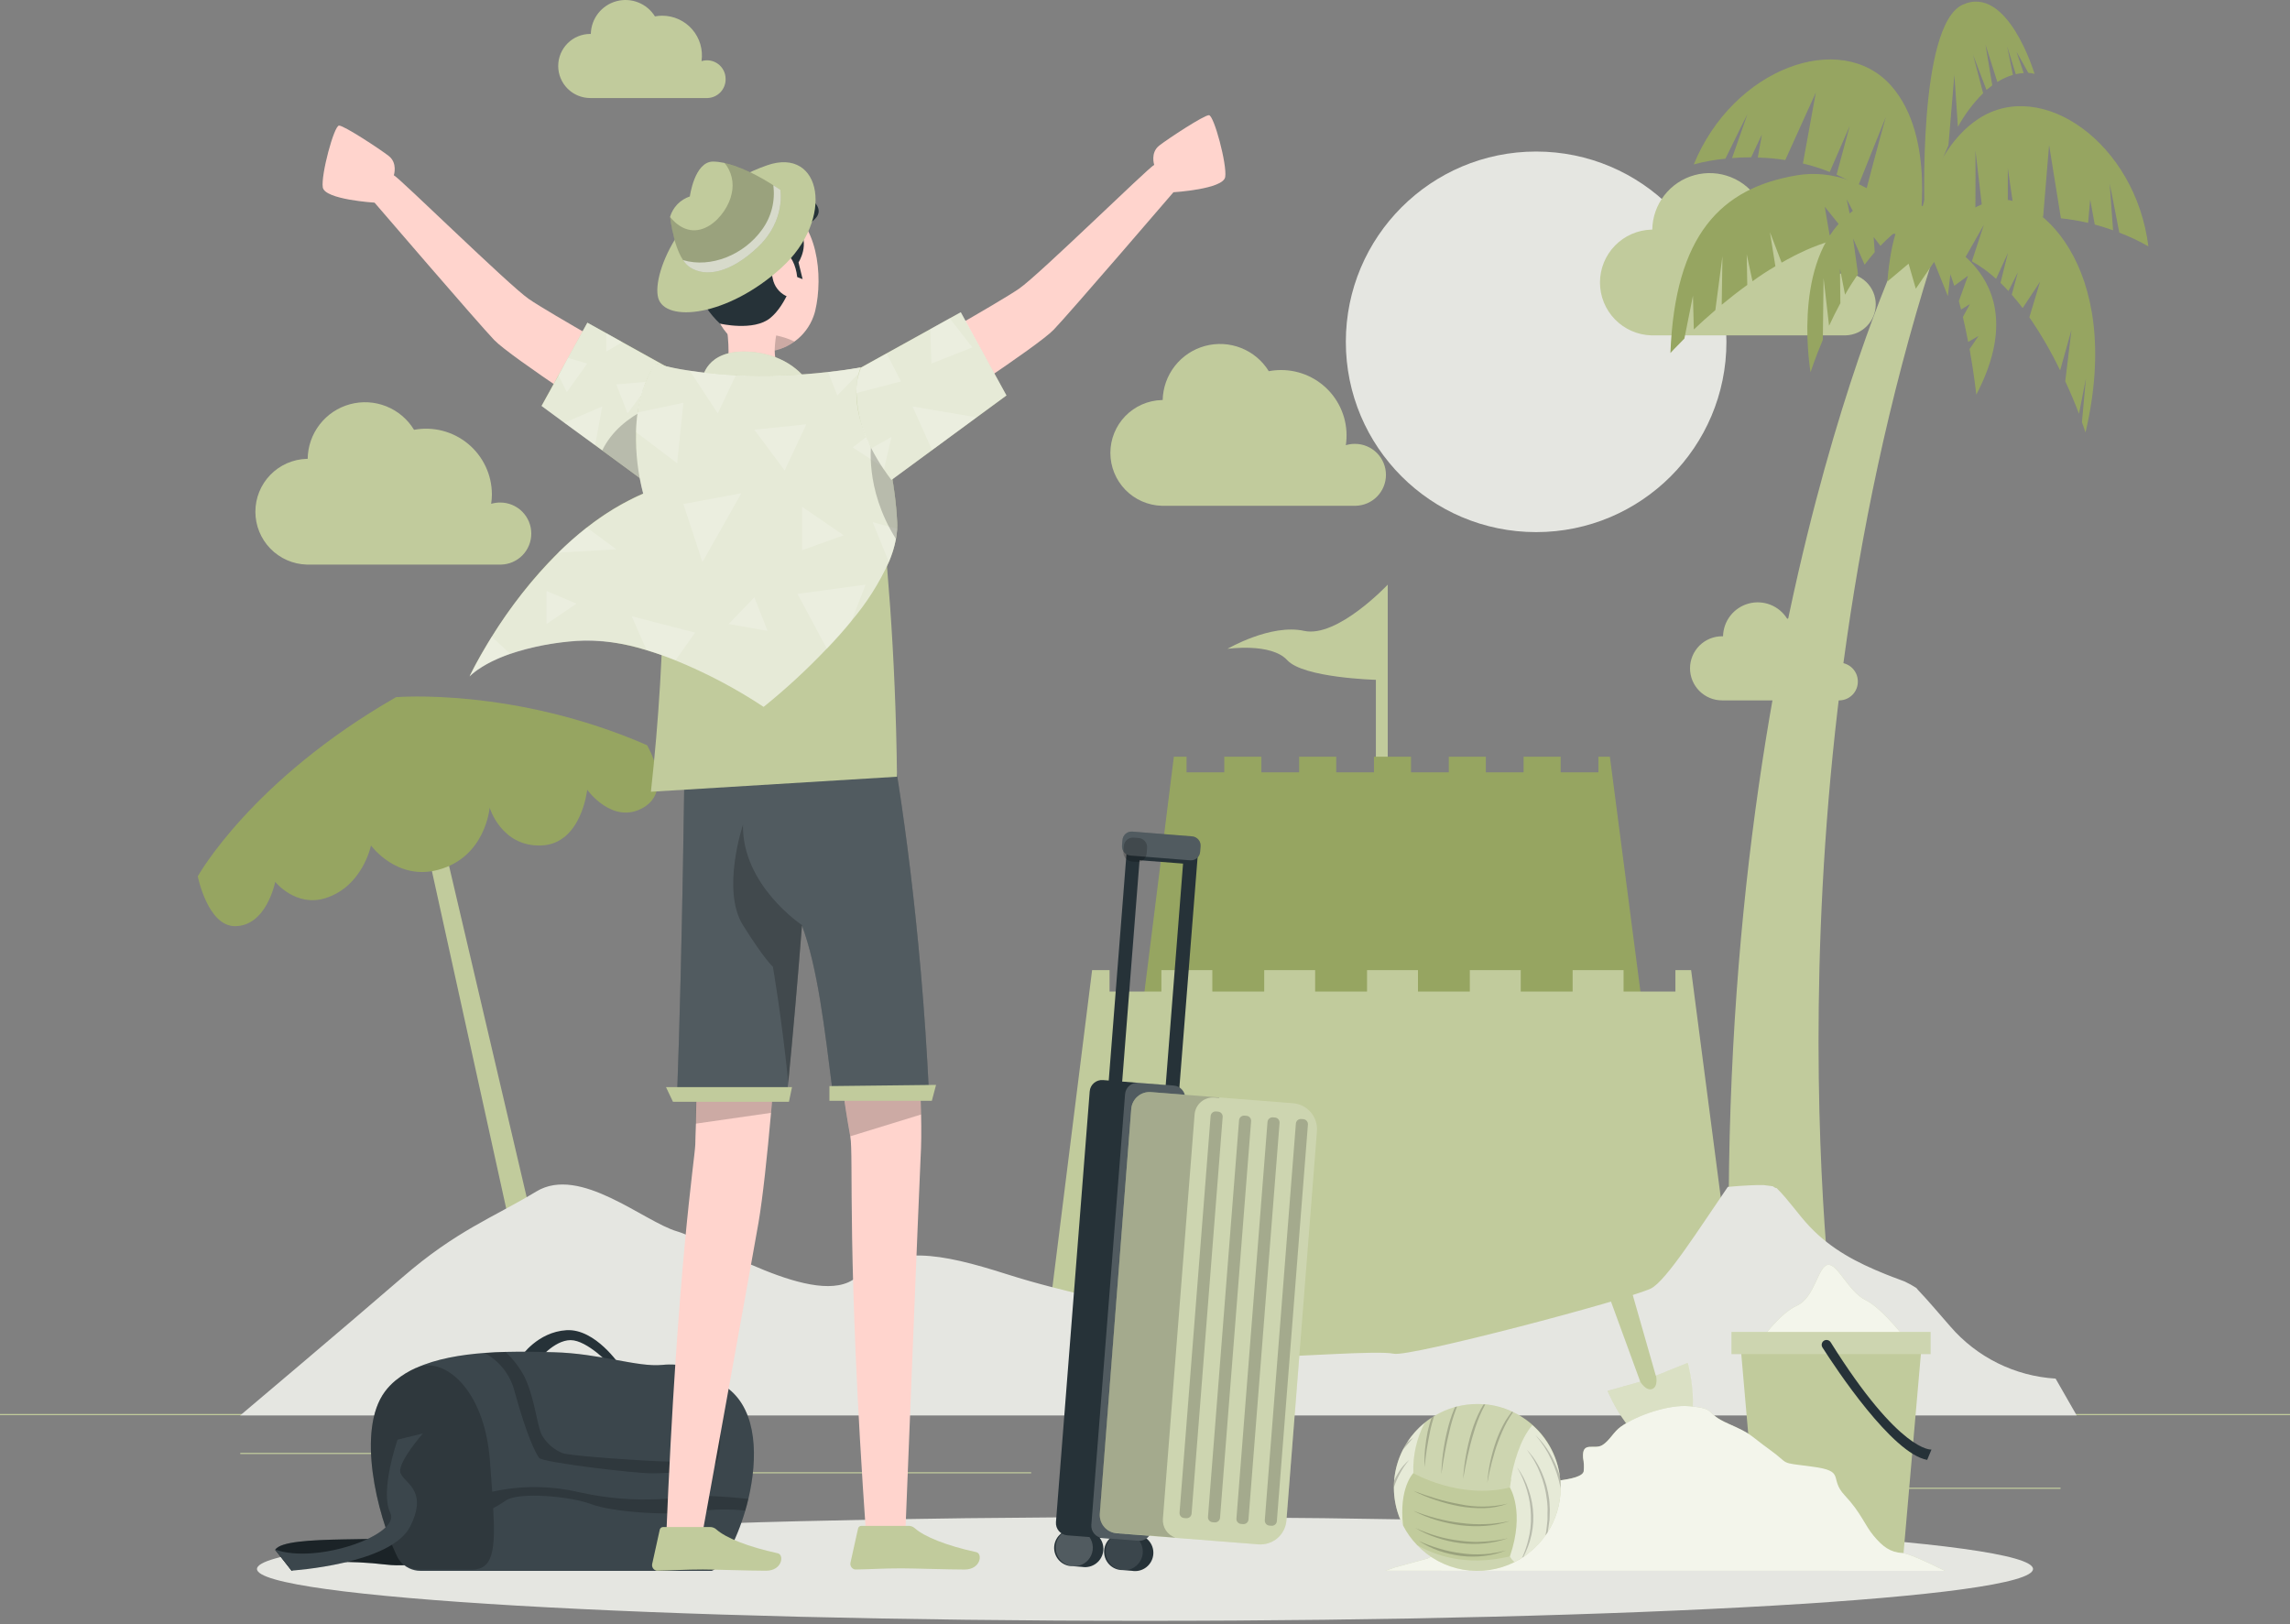 <svg width="320" height="227" viewBox="0 0 320 227" fill="none" xmlns="http://www.w3.org/2000/svg">
<rect x="0" y="0" width="320" height="227" fill="#808080" stroke="none"/>
<path d="M320 197.599H0V197.759H320V197.599Z" fill="#C1CB9C"/>
<path d="M287.936 207.896H266.739V208.056H287.936V207.896Z" fill="#C1CB9C"/>
<path d="M211.981 209.637H206.419V209.797H211.981V209.637Z" fill="#C1CB9C"/>
<path d="M266.099 201.957H253.818V202.117H266.099V201.957Z" fill="#C1CB9C"/>
<path d="M61.216 203.032H33.574V203.192H61.216V203.032Z" fill="#C1CB9C"/>
<path d="M70.97 203.032H66.918V203.192H70.97V203.032Z" fill="#C1CB9C"/>
<path d="M144.096 205.733H84.141V205.893H144.096V205.733Z" fill="#C1CB9C"/>
<path d="M214.656 74.36C229.342 74.36 241.248 62.455 241.248 47.768C241.248 33.082 229.342 21.176 214.656 21.176C199.97 21.176 188.064 33.082 188.064 47.768C188.064 62.455 199.97 74.36 214.656 74.36Z" fill="#E5E6E1"/>
<path d="M262.112 42.527C262.112 41.377 261.656 40.276 260.843 39.463C260.03 38.65 258.928 38.194 257.779 38.194C257.358 38.193 256.94 38.255 256.538 38.38C256.599 37.938 256.631 37.494 256.634 37.048C256.636 35.698 256.34 34.364 255.767 33.142C255.193 31.92 254.357 30.84 253.317 29.979C252.277 29.118 251.06 28.497 249.753 28.162C248.445 27.826 247.079 27.783 245.754 28.037C244.849 26.552 243.486 25.401 241.871 24.758C240.255 24.115 238.474 24.014 236.796 24.471C235.119 24.928 233.635 25.919 232.569 27.293C231.503 28.666 230.912 30.349 230.886 32.088H230.752C228.83 32.145 227.006 32.948 225.666 34.328C224.327 35.707 223.577 37.554 223.577 39.477C223.577 41.4 224.327 43.247 225.666 44.627C227.006 46.006 228.83 46.809 230.752 46.866H257.92C259.046 46.829 260.113 46.356 260.895 45.546C261.678 44.736 262.114 43.653 262.112 42.527Z" fill="#C1CB9C"/>
<path d="M193.67 66.36C193.67 65.212 193.215 64.111 192.404 63.299C191.592 62.486 190.492 62.029 189.344 62.027C188.91 62.023 188.479 62.086 188.064 62.213C188.261 60.909 188.173 59.578 187.807 58.311C187.44 57.045 186.804 55.872 185.942 54.874C185.08 53.877 184.012 53.077 182.812 52.531C181.612 51.985 180.307 51.705 178.989 51.711C178.422 51.712 177.856 51.766 177.299 51.871C176.391 50.4 175.032 49.262 173.424 48.627C171.817 47.993 170.047 47.895 168.379 48.348C166.711 48.802 165.234 49.782 164.17 51.144C163.105 52.505 162.509 54.175 162.47 55.903H162.336C160.414 55.959 158.59 56.763 157.25 58.142C155.911 59.522 155.161 61.369 155.161 63.291C155.161 65.214 155.911 67.061 157.25 68.441C158.59 69.82 160.414 70.624 162.336 70.68H189.44C190.57 70.655 191.645 70.189 192.435 69.382C193.226 68.575 193.669 67.49 193.67 66.36Z" fill="#C1CB9C"/>
<path d="M74.24 74.559C74.24 73.411 73.784 72.309 72.973 71.497C72.162 70.685 71.062 70.228 69.914 70.226C69.481 70.223 69.049 70.284 68.634 70.405C68.7 69.966 68.734 69.524 68.736 69.08C68.733 67.732 68.433 66.401 67.858 65.181C67.282 63.962 66.446 62.884 65.408 62.023C64.37 61.163 63.155 60.541 61.85 60.202C60.545 59.864 59.182 59.816 57.856 60.063C56.953 58.575 55.59 57.423 53.974 56.779C52.357 56.134 50.575 56.034 48.897 56.492C47.218 56.95 45.735 57.943 44.67 59.319C43.605 60.695 43.017 62.38 42.995 64.12H42.861C40.939 64.177 39.114 64.98 37.775 66.359C36.435 67.739 35.686 69.586 35.686 71.509C35.686 73.432 36.435 75.279 37.775 76.659C39.114 78.038 40.939 78.841 42.861 78.898H69.99C71.127 78.879 72.211 78.413 73.006 77.601C73.802 76.789 74.245 75.695 74.24 74.559Z" fill="#C1CB9C"/>
<path d="M259.61 95.224C259.61 94.53 259.334 93.864 258.843 93.373C258.352 92.882 257.686 92.607 256.992 92.607C256.736 92.606 256.482 92.643 256.237 92.715C256.352 91.928 256.296 91.125 256.073 90.361C255.85 89.597 255.465 88.89 254.945 88.288C254.425 87.686 253.781 87.203 253.058 86.871C252.334 86.54 251.548 86.368 250.752 86.367C250.411 86.366 250.07 86.398 249.734 86.463C249.184 85.575 248.361 84.89 247.389 84.508C246.417 84.126 245.347 84.069 244.34 84.345C243.332 84.62 242.441 85.214 241.798 86.037C241.156 86.861 240.797 87.87 240.774 88.914H240.64C239.452 88.914 238.312 89.386 237.472 90.226C236.632 91.066 236.16 92.206 236.16 93.394C236.16 94.582 236.632 95.722 237.472 96.562C238.312 97.402 239.452 97.874 240.64 97.874H257.037C257.38 97.869 257.718 97.796 258.033 97.66C258.348 97.525 258.633 97.328 258.872 97.082C259.111 96.836 259.299 96.545 259.426 96.227C259.552 95.908 259.615 95.567 259.61 95.224Z" fill="#C1CB9C"/>
<path d="M101.395 11.045C101.398 10.636 101.305 10.233 101.123 9.867C100.941 9.501 100.675 9.183 100.347 8.94C100.019 8.696 99.638 8.533 99.235 8.464C98.833 8.395 98.419 8.422 98.029 8.543C98.144 7.755 98.088 6.952 97.865 6.188C97.642 5.424 97.257 4.717 96.737 4.115C96.217 3.513 95.573 3.03 94.85 2.698C94.126 2.367 93.34 2.195 92.544 2.194C92.2 2.193 91.858 2.225 91.52 2.29C90.969 1.402 90.146 0.717 89.174 0.335C88.202 -0.047 87.133 -0.104 86.125 0.172C85.118 0.447 84.227 1.041 83.584 1.864C82.942 2.688 82.582 3.697 82.56 4.741H82.483C81.295 4.741 80.156 5.213 79.315 6.053C78.475 6.893 78.003 8.033 78.003 9.221C78.003 10.409 78.475 11.549 79.315 12.389C80.156 13.229 81.295 13.701 82.483 13.701H98.88C99.563 13.674 100.209 13.382 100.679 12.885C101.149 12.389 101.406 11.729 101.395 11.045Z" fill="#C1CB9C"/>
<path d="M57.51 108.805L74.842 187.531L77.99 186.053L59.789 108.363L57.51 108.805Z" fill="#C1CB9C"/>
<path d="M256.499 187.154C256.499 187.154 245.76 113.183 269.901 36.703L266.118 33.784C266.118 33.784 237.856 91.64 241.971 189.253L256.499 187.154Z" fill="#C1CB9C"/>
<path d="M276.48 16.594C285.325 10.795 298.413 20.018 300.211 34.431C298.911 33.681 297.552 33.039 296.147 32.511C295.462 28.882 294.803 25.675 294.803 25.675L295.277 32.184C294.496 31.903 293.645 31.627 292.717 31.378L292.077 27.877L291.789 31.147C290.536 30.855 289.267 30.641 287.987 30.507L286.336 20.267L285.504 30.303C284.194 30.266 282.883 30.324 281.581 30.475L280.57 23.525V30.616C279.449 30.797 278.342 31.052 277.254 31.378L276.045 21.01C276.045 21.01 276.077 26.84 276.013 31.787C272.883 32.922 269.989 34.623 267.475 36.805L267.379 35.525C267.379 35.525 268.397 21.88 276.48 16.594Z" fill="#96A561"/>
<path d="M264.25 11.96C257.21 4.056 242.182 9.534 236.685 22.974C238.134 22.585 239.613 22.318 241.107 22.174C242.714 18.853 244.192 15.928 244.192 15.928L242.035 22.085C242.861 22.021 243.75 21.982 244.704 21.982L246.208 18.782L245.632 22.014C246.918 22.049 248.2 22.165 249.472 22.36L253.741 12.926L251.936 22.846C253.212 23.149 254.463 23.547 255.68 24.037L258.477 17.592L256.64 24.414C257.677 24.878 258.68 25.415 259.642 26.021L263.526 16.325C263.526 16.325 261.965 21.944 260.736 26.731C263.46 28.647 265.807 31.049 267.661 33.816L268.09 32.606C268.09 32.606 270.656 19.179 264.25 11.96Z" fill="#96A561"/>
<path d="M257.485 30.706C264.525 23.838 269.811 29.816 269.811 29.816C267.168 30.501 264.806 32.197 262.771 34.354L261.818 33.112L261.971 35.23C261.485 35.794 261.011 36.383 260.557 36.99L258.944 33.323L259.635 38.29C258.995 39.237 258.355 40.21 257.824 41.182L257.114 37.547L257.171 42.367C256.582 43.455 256.058 44.523 255.59 45.528L254.822 38.853L254.72 47.486C253.594 50.149 253.005 52.018 253.005 52.018C253.005 52.018 250.445 37.579 257.485 30.706Z" fill="#96A561"/>
<path d="M276.48 46.943L275.027 47.781C274.816 46.661 274.566 45.49 274.291 44.299L275.277 42.488L274.035 43.256C273.939 42.859 273.83 42.469 273.728 42.072L275.008 38.527L273.088 39.941C272.064 36.741 270.758 33.931 269.126 32.587C269.126 32.587 285.267 37.746 276.166 55.147C276.166 55.147 275.872 52.395 275.226 48.779L276.48 46.943Z" fill="#96A561"/>
<path d="M260.608 32.702L258.048 27.838L259.11 32.907C258.854 32.946 258.592 32.997 258.33 33.048L254.982 28.882L255.808 33.675C254.664 34.022 253.542 34.436 252.448 34.917C251.255 35.451 250.091 36.047 248.96 36.702L247.328 32.446L248.09 37.208C246.982 37.848 245.901 38.571 244.89 39.301L244.083 35.55L244.16 39.819C242.88 40.741 241.69 41.675 240.589 42.59L240.691 35.794L239.699 43.339C238.573 44.299 237.555 45.221 236.691 46.04L236.57 41.323L235.373 47.314C234.131 48.549 233.421 49.336 233.421 49.336C234.061 32.83 240.461 26.296 251.046 24.504C261.632 22.712 269.261 33.726 269.261 33.726C269.261 33.726 265.971 32.165 260.608 32.702Z" fill="#96A561"/>
<path d="M291.482 52.875L290.515 57.823C290.048 56.6 289.414 55.032 288.595 53.285L289.466 46.085L287.878 51.762C286.638 49.18 285.2 46.698 283.578 44.338L285.088 39.346L282.643 43.051C282.15 42.411 281.645 41.771 281.12 41.183L281.978 38.04L280.653 40.671C280.294 40.274 279.923 39.896 279.546 39.531L280.589 35.339L278.931 38.968C277.9 38.025 276.764 37.202 275.546 36.517L277.229 31.397L274.592 36.043C272.934 35.266 271.117 34.886 269.286 34.936C269.286 34.936 272.486 29.816 278.368 28.056C284.25 26.296 296.928 36.946 291.424 60.44C291.424 60.44 291.258 59.909 290.925 58.994L291.482 52.875Z" fill="#96A561"/>
<path d="M281.779 7.224L282.784 10.207C282.413 10.228 282.045 10.281 281.683 10.367L280.474 6.482L281.28 10.463C280.513 10.692 279.78 11.026 279.104 11.455L277.44 6.213L278.4 11.928C278.131 12.127 277.862 12.344 277.587 12.568L275.706 7.647L277.12 13.023C275.729 14.415 274.542 15.996 273.594 17.72L273.101 10.463L272.269 20.312C270.889 23.392 269.776 26.585 268.941 29.855C268.941 29.855 267.917 3.615 274.234 0.671C280.55 -2.273 284.307 10.328 284.307 10.328C284.026 10.245 283.736 10.198 283.443 10.187L281.779 7.224Z" fill="#96A561"/>
<path d="M272.755 36.415L272.192 41.387L270.272 36.594L267.712 40.344L266.701 36.85L263.744 39.333C263.744 39.333 264.109 32.991 265.997 30.091C267.885 27.192 273.555 29.227 272.755 36.415Z" fill="#96A561"/>
<path d="M193.92 116.376V81.701C193.92 81.701 186.88 89.183 182.227 88.159C177.574 87.135 171.52 90.674 171.52 90.674C171.52 90.674 177.619 89.784 179.885 92.261C182.15 94.738 192.262 95 192.262 95V117.643L193.92 116.376Z" fill="#C1CB9C"/>
<path d="M224.96 105.746H223.36V107.928H218.086V105.746H212.902V107.928H207.629V105.746H202.451V107.928H197.171V105.746H191.994V107.928H186.72V105.746H181.536V107.928H176.262V105.746H171.078V107.928H165.805V105.746H164.032L158.893 146.834L230.272 146.539L224.96 105.746Z" fill="#96A561"/>
<path d="M236.314 135.57H234.118V138.565H226.874V135.57H219.757V138.565H212.506V135.57H205.389V138.565H198.144V135.57H191.027V138.565H183.776V135.57H176.659V138.565H169.408V135.57H162.291V138.565H155.046V135.57H152.608L145.542 192.024L243.622 191.615L236.314 135.57Z" fill="#C1CB9C"/>
<path d="M272.544 185.375C271.027 183.666 269.6 181.919 268.013 180.255C267.931 180.172 267.856 180.082 267.789 179.986C267.266 179.648 266.721 179.346 266.157 179.083C266.054 179.051 265.722 178.917 265.382 178.789C264.742 178.559 264.102 178.309 263.462 178.053C259.488 176.453 255.917 174.597 252.915 171.442C251.27 169.714 249.958 167.698 248.256 166.021C248.211 166.079 247.878 165.899 247.718 165.771L246.438 165.605C245.754 165.605 245.062 165.605 244.378 165.65C243.398 165.695 242.419 165.771 241.44 165.861C237.6 171.442 232.8 179.064 230.675 180.069C227.379 181.631 197.005 189.669 194.765 189.176C192.525 188.683 180.8 189.65 177.856 189.541C174.912 189.432 169.581 188.127 161.856 184.575C154.131 181.023 149.92 181.003 140.621 178.04C131.322 175.077 125.088 173.951 119.648 178.507C114.208 183.064 99.264 173.445 94.605 172.075C89.946 170.706 81.037 162.815 74.957 166.495C68.877 170.175 63.821 171.928 56.224 178.507C48.627 185.087 33.555 197.803 33.555 197.803H290.195L287.245 192.651C284.433 192.48 281.684 191.748 279.159 190.498C276.634 189.249 274.385 187.507 272.544 185.375Z" fill="#E5E6E1"/>
<path d="M27.635 122.463C27.635 122.463 35.104 109.023 55.341 97.426C55.341 97.426 71.814 96.024 90.413 104.133C90.413 104.133 94.182 110.392 89.894 112.863C85.606 115.333 82.054 110.367 82.054 110.367C82.054 110.367 81.261 117.931 75.654 118.149C70.048 118.367 68.422 112.863 68.422 112.863C68.422 112.863 67.872 119.807 61.197 121.56C55.424 123.103 51.84 118.149 51.84 118.149C51.84 118.149 50.688 123.858 45.498 125.503C41.325 126.821 38.458 123.231 38.458 123.231C38.458 123.231 37.261 129.426 32.832 129.426C29.024 129.426 27.635 122.463 27.635 122.463Z" fill="#96A561"/>
<path d="M160 226.501C228.533 226.501 284.09 223.257 284.09 219.256C284.09 215.255 228.533 212.011 160 212.011C91.467 212.011 35.91 215.255 35.91 219.256C35.91 223.257 91.467 226.501 160 226.501Z" fill="#E5E6E1"/>
<path d="M245.76 187.685C245.76 187.685 248.544 183.608 251.078 182.469C253.613 181.33 254.022 176.997 255.398 176.76C256.774 176.523 258.291 180.517 260.698 181.682C263.104 182.847 266.746 187.659 266.746 187.659L245.76 187.685Z" fill="#C1CB9C"/>
<path opacity="0.8" d="M245.76 187.685C245.76 187.685 248.544 183.608 251.078 182.469C253.613 181.33 254.022 176.997 255.398 176.76C256.774 176.523 258.291 180.517 260.698 181.682C263.104 182.847 266.746 187.659 266.746 187.659L245.76 187.685Z" fill="white"/>
<path d="M265.997 217.035H245.747L243.187 187.659H268.557L265.997 217.035Z" fill="#C1CB9C"/>
<path d="M269.779 186.136H241.958V189.227H269.779V186.136Z" fill="#C1CB9C"/>
<path opacity="0.2" d="M269.779 186.136H241.958V189.227H269.779V186.136Z" fill="white"/>
<path d="M254.675 188.312C256.518 191.205 264.41 203.141 269.299 204.011L269.901 202.565C269.901 202.565 265.523 203.09 255.821 187.582C255.729 187.432 255.583 187.322 255.413 187.276C255.243 187.229 255.061 187.25 254.906 187.333C254.823 187.379 254.752 187.442 254.695 187.518C254.638 187.594 254.598 187.68 254.576 187.772C254.555 187.864 254.552 187.959 254.569 188.052C254.586 188.145 254.622 188.234 254.675 188.312Z" fill="#263238"/>
<path d="M225.862 179.045C226.07 178.979 226.289 178.956 226.506 178.976C226.724 178.996 226.934 179.06 227.127 179.163C227.319 179.267 227.488 179.407 227.625 179.577C227.762 179.747 227.863 179.942 227.923 180.152L231.379 192.242L235.859 190.443C235.859 190.443 238.566 200.523 233.453 202.117C228.48 203.672 224.64 194.366 224.64 194.366L229.21 193.086L224.845 181.144C224.771 180.94 224.739 180.722 224.751 180.505C224.763 180.288 224.817 180.076 224.912 179.88C225.007 179.685 225.14 179.51 225.303 179.367C225.466 179.223 225.656 179.114 225.862 179.045Z" fill="#C1CB9C"/>
<path opacity="0.4" d="M233.472 202.117C228.48 203.672 224.64 194.366 224.64 194.366L229.21 193.086C229.21 193.086 229.997 194.43 230.88 194.098C231.763 193.765 231.405 192.222 231.405 192.222L235.885 190.424C235.885 190.424 238.586 200.542 233.472 202.117Z" fill="white"/>
<path d="M271.789 219.518C269.274 218.27 266.701 217.093 265.875 217.035C264.109 216.92 263.091 216.133 261.83 214.629C260.57 213.125 260.058 211.384 257.779 208.965C255.501 206.546 258.029 205.573 253.216 204.952C248.403 204.331 250.266 204.722 247.309 202.59C244.352 200.459 244.954 200.466 241.491 198.942C238.029 197.419 240.051 196.843 236 196.504C233.203 196.267 228.781 197.739 226.483 199.378C225.466 200.101 224.947 201.298 223.923 201.938C222.79 202.661 221.03 201.298 221.216 203.736C221.339 204.357 221.367 204.994 221.299 205.624C220.973 206.994 215.334 206.987 213.901 207.416C213.559 207.477 213.253 207.664 213.043 207.941C212.717 208.523 213.21 209.554 212.576 209.765C212.378 209.835 212.154 209.765 211.936 209.797C211.174 209.944 211.373 211.314 210.656 211.627C209.939 211.941 209.114 211.301 208.32 211.627C207.712 211.858 207.507 212.677 206.976 213.003C206.048 213.566 205.088 213.982 204.173 214.584C202.586 215.621 201.21 216.894 199.507 217.784L194.95 219.026L193.587 219.506L271.789 219.518Z" fill="#C1CB9C"/>
<path opacity="0.8" d="M271.789 219.518C269.274 218.27 266.701 217.093 265.875 217.035C264.109 216.92 263.091 216.133 261.83 214.629C260.57 213.125 260.058 211.384 257.779 208.965C255.501 206.546 258.029 205.573 253.216 204.952C248.403 204.331 250.266 204.722 247.309 202.59C244.352 200.459 244.954 200.466 241.491 198.942C238.029 197.419 240.051 196.843 236 196.504C233.203 196.267 228.781 197.739 226.483 199.378C225.466 200.101 224.947 201.298 223.923 201.938C222.79 202.661 221.03 201.298 221.216 203.736C221.339 204.357 221.367 204.994 221.299 205.624C220.973 206.994 215.334 206.987 213.901 207.416C213.559 207.477 213.253 207.664 213.043 207.941C212.717 208.523 213.21 209.554 212.576 209.765C212.378 209.835 212.154 209.765 211.936 209.797C211.174 209.944 211.373 211.314 210.656 211.627C209.939 211.941 209.114 211.301 208.32 211.627C207.712 211.858 207.507 212.677 206.976 213.003C206.048 213.566 205.088 213.982 204.173 214.584C202.586 215.621 201.21 216.894 199.507 217.784L194.95 219.026L193.587 219.506L271.789 219.518Z" fill="white"/>
<path d="M218.08 207.87C218.083 207.917 218.083 207.964 218.08 208.011C218.061 210.179 217.431 212.297 216.262 214.123C216.166 214.27 216.07 214.418 215.962 214.565C215.29 215.519 214.479 216.367 213.555 217.08C213.35 217.247 213.137 217.403 212.915 217.547C212.865 217.586 212.811 217.62 212.755 217.65L212.544 217.784C212.435 217.858 212.321 217.927 212.205 217.989C212.026 218.091 211.84 218.194 211.654 218.283C209.426 219.405 206.896 219.779 204.438 219.35C201.98 218.922 199.726 217.713 198.01 215.902C197.227 215.094 196.569 214.172 196.058 213.17C195.214 211.528 194.775 209.709 194.778 207.864V207.826C194.778 207.499 194.778 207.186 194.822 206.853C194.947 205.352 195.367 203.89 196.058 202.552C196.228 202.216 196.416 201.889 196.621 201.573C197.291 200.533 198.121 199.604 199.078 198.821C199.382 198.572 199.701 198.341 200.032 198.13C200.148 198.047 200.267 197.97 200.39 197.899C201.306 197.336 202.298 196.905 203.334 196.619L203.603 196.549C204.529 196.319 205.479 196.203 206.432 196.203C206.731 196.203 207.025 196.216 207.315 196.242H207.539C208.833 196.364 210.097 196.706 211.277 197.253L211.424 197.323C213.176 198.152 214.693 199.406 215.836 200.971C216.98 202.536 217.714 204.362 217.971 206.283C218.046 206.809 218.083 207.339 218.08 207.87Z" fill="#C1CB9C"/>
<path opacity="0.6" d="M218.08 207.87C218.082 210.036 217.479 212.158 216.339 213.999C215.199 215.84 213.568 217.326 211.629 218.29C211.363 218.075 211.145 217.807 210.989 217.502C213.139 211.23 210.989 207.87 210.989 207.87V207.806L211.142 206.802V206.616C211.475 204.754 212.314 201.266 214.131 199.154C215.37 200.243 216.363 201.584 217.044 203.087C217.725 204.59 218.078 206.22 218.08 207.87Z" fill="white"/>
<path opacity="0.6" d="M197.498 205.854C197.498 205.854 195.456 207.896 196.058 213.176C194.841 210.8 194.477 208.079 195.027 205.467C195.577 202.855 197.007 200.511 199.078 198.827C197.949 200.992 197.404 203.414 197.498 205.854Z" fill="white"/>
<path opacity="0.2" d="M214.163 199.154C211.603 202.123 210.963 207.871 210.963 207.871C203.923 209.592 197.478 205.854 197.478 205.854C197.385 203.41 197.93 200.984 199.059 198.814C201.203 197.07 203.898 196.145 206.662 196.205C209.425 196.265 212.077 197.306 214.144 199.141L214.163 199.154Z" fill="white"/>
<path opacity="0.2" d="M211.622 218.29C209.397 219.403 206.873 219.772 204.422 219.342C201.971 218.912 199.723 217.707 198.01 215.902C200.192 217.182 204.653 219.019 210.982 217.496C211.138 217.803 211.356 218.073 211.622 218.29Z" fill="white"/>
<g opacity="0.2">
<path d="M211.43 197.342C211.126 197.77 210.846 198.214 210.592 198.674C210.118 199.556 209.71 200.471 209.37 201.413C209.011 202.354 208.73 203.333 208.474 204.286C208.218 205.24 208 206.245 207.834 207.237C207.901 206.227 208.042 205.224 208.256 204.235C208.473 203.242 208.75 202.263 209.088 201.304C209.437 200.352 209.865 199.432 210.368 198.552C210.647 198.109 210.95 197.681 211.277 197.272L211.43 197.342Z" fill="black"/>
<path d="M207.539 196.267C207.379 196.555 207.232 196.85 207.091 197.144C206.621 198.137 206.234 199.166 205.933 200.222C205.594 201.272 205.338 202.347 205.094 203.422C204.851 204.498 204.646 205.586 204.454 206.674C204.52 205.566 204.652 204.463 204.851 203.371C205.043 202.277 205.299 201.196 205.619 200.133C205.938 199.062 206.356 198.023 206.867 197.029C207.008 196.766 207.155 196.504 207.309 196.254L207.539 196.267Z" fill="black"/>
<path d="M203.603 196.562L203.405 197.08C203.052 198.03 202.764 199.003 202.541 199.992C202.291 200.978 202.099 201.976 201.901 202.981C201.702 203.986 201.562 204.99 201.414 206.002C201.437 204.978 201.52 203.956 201.664 202.942C201.804 201.92 201.996 200.905 202.24 199.902C202.474 198.899 202.789 197.917 203.181 196.965C203.232 196.85 203.283 196.728 203.341 196.613L203.603 196.562Z" fill="black"/>
<path d="M200.39 197.906C200.173 198.623 199.968 199.339 199.821 200.069C199.674 200.799 199.501 201.707 199.373 202.533C199.245 203.359 199.155 204.191 199.078 205.029C199.035 204.188 199.052 203.346 199.13 202.507C199.211 201.667 199.337 200.832 199.507 200.005C199.65 199.373 199.825 198.75 200.032 198.136C200.148 198.053 200.267 197.977 200.39 197.906Z" fill="black"/>
<path d="M214.259 211.755C214.293 212.961 214.135 214.164 213.792 215.32C213.621 215.896 213.407 216.459 213.152 217.003C213.069 217.189 212.973 217.374 212.877 217.554C212.826 217.592 212.773 217.626 212.717 217.656C213.067 216.884 213.344 216.08 213.542 215.256C213.842 214.117 213.972 212.939 213.926 211.762C213.908 210.584 213.727 209.415 213.389 208.286C213.057 207.146 212.584 206.052 211.981 205.029C212.696 206 213.249 207.081 213.619 208.229C214.009 209.365 214.225 210.554 214.259 211.755Z" fill="black"/>
<path d="M216.557 211.422L216.525 212.389L216.39 213.349C216.362 213.609 216.317 213.868 216.256 214.123C216.16 214.27 216.064 214.418 215.955 214.565C216.051 214.154 216.115 213.737 216.147 213.317L216.243 212.37V211.422C216.266 211.105 216.266 210.786 216.243 210.469C216.211 210.155 216.211 209.829 216.154 209.528C216.008 208.269 215.691 207.035 215.213 205.861C214.751 204.674 214.117 203.561 213.331 202.558C214.217 203.492 214.93 204.576 215.437 205.758C215.96 206.943 216.309 208.198 216.474 209.483C216.525 209.803 216.518 210.123 216.544 210.45C216.571 210.773 216.575 211.098 216.557 211.422Z" fill="black"/>
<path d="M218.08 207.87C218.083 207.917 218.083 207.964 218.08 208.011L218.042 207.794C217.769 206.467 217.34 205.178 216.762 203.954C216.195 202.714 215.449 201.565 214.547 200.542C215.543 201.494 216.366 202.612 216.979 203.845C217.386 204.645 217.724 205.477 217.99 206.334C218.056 206.844 218.086 207.357 218.08 207.87Z" fill="black"/>
<path d="M196.928 204.011C196.414 204.595 195.973 205.24 195.616 205.931C195.283 206.547 195.003 207.189 194.778 207.851C194.778 207.525 194.778 207.211 194.822 206.878C194.994 206.508 195.188 206.149 195.405 205.803C195.804 205.121 196.319 204.515 196.928 204.011Z" fill="black"/>
<path d="M197.478 200.914C196.992 201.464 196.518 202.008 196.058 202.558C196.228 202.222 196.416 201.895 196.621 201.579C196.894 201.341 197.18 201.119 197.478 200.914Z" fill="black"/>
<path d="M197.478 208.325C198.541 208.734 199.616 209.093 200.678 209.413C201.764 209.735 202.867 209.997 203.981 210.2C206.199 210.678 208.496 210.65 210.701 210.117C209.627 210.519 208.493 210.735 207.347 210.757C206.2 210.779 205.053 210.689 203.923 210.488C202.799 210.275 201.691 209.985 200.608 209.618C199.534 209.266 198.487 208.834 197.478 208.325Z" fill="black"/>
<path d="M197.478 211.109C198.548 211.533 199.642 211.892 200.755 212.184C201.865 212.477 202.994 212.691 204.134 212.824C205.271 212.98 206.419 213.033 207.565 212.984L208.422 212.946L209.28 212.843C209.856 212.805 210.406 212.638 210.982 212.555C209.879 212.919 208.736 213.147 207.578 213.234C206.417 213.316 205.251 213.286 204.096 213.144C202.944 212.992 201.805 212.748 200.691 212.414C199.581 212.084 198.505 211.646 197.478 211.109Z" fill="black"/>
<path d="M197.76 213.515C198.767 213.984 199.809 214.374 200.877 214.68C201.941 214.985 203.028 215.199 204.128 215.32C204.678 215.41 205.229 215.422 205.779 215.461C206.33 215.499 206.886 215.461 207.443 215.429C208.551 215.366 209.652 215.208 210.733 214.955C209.676 215.327 208.578 215.57 207.462 215.678C206.34 215.79 205.209 215.777 204.09 215.64C202.973 215.502 201.873 215.253 200.806 214.898C199.741 214.555 198.719 214.091 197.76 213.515Z" fill="black"/>
<path d="M198.24 215.326C199.19 215.765 200.172 216.131 201.178 216.421C202.178 216.72 203.201 216.934 204.237 217.061C205.27 217.214 206.318 217.255 207.36 217.182L208.141 217.125L208.909 216.997C209.434 216.946 209.926 216.766 210.445 216.664C209.463 217.06 208.432 217.319 207.379 217.432C206.316 217.559 205.242 217.559 204.179 217.432C203.128 217.298 202.092 217.06 201.088 216.722C200.088 216.368 199.132 215.9 198.24 215.326Z" fill="black"/>
</g>
<path d="M72.826 189.56C72.826 189.56 75.104 186.136 79.155 185.886C83.206 185.637 86.624 190.802 86.624 190.802H85.344C85.344 190.802 82.074 187.275 79.731 187.275C77.389 187.275 75.11 190.187 75.11 190.187L72.826 189.56Z" fill="#263238"/>
<path d="M38.451 216.581C39.853 214.245 55.552 215.762 59.098 214.366L61.018 217.662C61.018 217.662 58.31 219.16 53.818 218.629C49.325 218.098 42.534 217.957 40.762 219.518L38.451 216.581Z" fill="#263238"/>
<path opacity="0.3" d="M38.451 216.581C39.853 214.245 55.552 215.762 59.098 214.366L61.018 217.662C61.018 217.662 58.31 219.16 53.818 218.629C49.325 218.098 42.534 217.957 40.762 219.518L38.451 216.581Z" fill="black"/>
<path d="M104.576 209.458C104.448 210.014 104.307 210.558 104.147 211.09C102.867 215.448 100.896 218.974 99.462 219.518H58.765C58.205 219.518 57.653 219.39 57.15 219.144C56.648 218.898 56.208 218.54 55.866 218.098L55.834 218.053C55.683 217.855 55.557 217.64 55.456 217.413C52.646 211.544 49.811 199.806 53.798 194.456C54.215 193.898 54.697 193.391 55.232 192.946L55.347 192.856C56.192 192.167 57.126 191.596 58.125 191.16H58.157C60.96 189.88 64.403 189.31 67.757 189.061C68.736 188.984 69.677 188.939 70.662 188.92C73.158 188.85 75.488 188.92 77.344 188.965C83.885 189.131 89.03 191.077 92.538 190.738C93.826 190.603 95.127 190.707 96.378 191.045C96.738 191.146 97.092 191.266 97.44 191.403C99.036 192.078 100.521 192.991 101.843 194.11C105.85 197.291 105.907 203.813 104.576 209.458Z" fill="#263238"/>
<path opacity="0.1" d="M104.576 209.458C104.448 210.014 104.307 210.558 104.147 211.09C102.867 215.448 100.896 218.974 99.462 219.518H58.765C58.205 219.518 57.653 219.39 57.15 219.144C56.648 218.898 56.208 218.54 55.866 218.098L55.834 218.053C55.683 217.855 55.557 217.64 55.456 217.413C52.646 211.544 49.811 199.806 53.798 194.456C54.215 193.898 54.697 193.391 55.232 192.946L55.347 192.856C56.192 192.167 57.126 191.596 58.125 191.16H58.157C60.96 189.88 64.403 189.31 67.757 189.061C68.736 188.984 69.677 188.939 70.662 188.92C73.158 188.85 75.488 188.92 77.344 188.965C83.885 189.131 89.03 191.077 92.538 190.738C93.826 190.603 95.127 190.707 96.378 191.045C96.738 191.146 97.092 191.266 97.44 191.403C99.036 192.078 100.521 192.991 101.843 194.11C105.85 197.291 105.907 203.813 104.576 209.458Z" fill="white"/>
<path opacity="0.2" d="M98.342 209.054C95.43 209.054 89.606 210.443 80.998 208.549C76.985 207.595 72.808 207.565 68.781 208.459C68.685 207.179 68.582 205.752 68.467 204.203C67.706 193.803 61.773 189.438 58.157 191.166H58.125C57.144 191.636 56.213 192.204 55.347 192.862L55.232 192.952C54.697 193.398 54.215 193.904 53.798 194.462C49.811 199.813 52.646 211.55 55.456 217.419C55.557 217.646 55.683 217.861 55.834 218.059L55.866 218.104C56.212 218.496 56.637 218.81 57.114 219.025C57.59 219.241 58.107 219.352 58.63 219.352H65.92C68.896 219.352 69.248 216.626 68.915 210.77C69.421 210.482 70.042 210.13 70.733 209.656C72.544 208.478 79.59 209.061 82.63 210.2C85.67 211.339 93.645 211.845 97.504 211.218C99.7 210.892 101.928 210.851 104.134 211.096C104.294 210.565 104.435 210.021 104.563 209.464C103.245 209.317 100.48 209.054 98.342 209.054Z" fill="black"/>
<path opacity="0.2" d="M71.885 194.366C73.658 200.824 74.874 203.102 75.341 203.736C75.808 204.37 88.698 205.899 91.117 205.893C93.909 205.868 96.693 205.594 99.437 205.074C101.082 204.658 101.613 196.376 97.466 191.41C97.118 191.272 96.763 191.152 96.403 191.051C98.662 196.12 98.714 202.328 98.445 203.211C98.061 204.44 94.266 204.261 92.493 204.222C90.72 204.184 79.693 203.499 78.566 203.051C77.479 202.6 76.553 201.83 75.91 200.843C75.021 199.704 74.899 195.781 73.293 192.395C72.611 191.109 71.722 189.944 70.662 188.946C69.709 188.946 68.742 189.01 67.757 189.086C68.769 189.638 69.657 190.391 70.367 191.299C71.077 192.207 71.594 193.251 71.885 194.366Z" fill="black"/>
<path d="M59.098 200.312L55.552 201.182C55.552 201.182 53.037 208.402 54.541 211.422C56.045 214.443 44.301 218.648 38.451 216.542L40.742 219.48C40.742 219.48 54.669 218.603 57.325 213.304C59.981 208.005 56.186 207.186 55.936 205.694C55.686 204.203 59.098 200.312 59.098 200.312Z" fill="#263238"/>
<path opacity="0.1" d="M59.098 200.312L55.552 201.182C55.552 201.182 53.037 208.402 54.541 211.422C56.045 214.443 44.301 218.648 38.451 216.542L40.742 219.48C40.742 219.48 54.669 218.603 57.325 213.304C59.981 208.005 56.186 207.186 55.936 205.694C55.686 204.203 59.098 200.312 59.098 200.312Z" fill="white"/>
<path d="M90.413 51.423C90.413 51.423 76.717 43.743 73.882 41.771C71.046 39.8 55.878 24.907 55.034 24.491C55.034 24.491 55.597 22.789 54.323 21.797C53.05 20.805 48.083 17.547 47.379 17.547C46.675 17.547 44.819 24.491 45.107 26.194C45.395 27.896 52.339 28.319 52.339 28.319C52.339 28.319 66.797 45.151 69.062 47.519C71.328 49.887 86.778 59.941 86.778 59.941L90.413 51.423Z" fill="#FFD4CD"/>
<path d="M96.032 52.837C96.032 52.837 99.034 58.898 91.744 68.523L75.674 56.709L82.074 45.093L96.032 52.837Z" fill="#C1CB9C"/>
<path opacity="0.6" d="M91.744 68.523L84.154 62.942L83.162 62.213L78.88 59.102L75.68 56.741L78.042 52.472L79.36 50.014L82.08 45.093L84.704 46.552L86.97 47.832L96.019 52.862C96.316 53.565 96.5 54.31 96.563 55.07C96.864 57.624 96.429 62.334 91.744 68.523Z" fill="white"/>
<path opacity="0.2" d="M91.744 68.523L84.154 62.943C86.758 57.554 93.498 55.653 96.576 55.045C96.864 57.624 96.429 62.334 91.744 68.523Z" fill="black"/>
<g opacity="0.2">
<path d="M86.982 47.806L84.717 49.125V46.552L86.982 47.806Z" fill="white"/>
<path d="M82.054 50.808L79.213 54.795L78.035 52.44L79.373 50.014L82.054 50.808Z" fill="white"/>
<path d="M84.154 56.805L83.162 62.213L78.88 59.071L84.154 56.805Z" fill="white"/>
<path d="M86.118 53.72L87.699 57.771L90.982 53.304L86.118 53.72Z" fill="white"/>
</g>
<path d="M125.901 49.97C125.901 49.97 139.597 42.29 142.432 40.319C145.267 38.347 160.435 23.454 161.286 23.038C161.286 23.038 160.717 21.336 161.99 20.344C163.264 19.352 168.23 16.095 168.934 16.095C169.638 16.095 171.494 23.038 171.206 24.741C170.918 26.443 163.974 26.866 163.974 26.866C163.974 26.866 149.517 43.704 147.251 46.066C144.986 48.427 129.536 58.462 129.536 58.462L125.901 49.97Z" fill="#FFD4CD"/>
<path d="M109.536 131.071C109.536 131.071 109.242 135.903 108.8 142.367C108.506 146.386 108.16 151.026 107.744 155.512C107.206 161.541 106.598 167.288 105.99 170.872C105.434 174.155 98.042 214.93 98.042 214.93H93.088C94.65 176.907 97.069 162.162 97.158 159.947C97.158 159.224 97.216 158.219 97.248 157.023C97.344 152.683 97.427 145.829 97.478 140.843C97.517 137.247 97.536 134.629 97.536 134.629L109.536 131.071Z" fill="#FFD4CD"/>
<path d="M128.64 161.835C128.467 165.157 126.49 214.751 126.49 214.751H121.043C118.259 175.25 119.315 161.535 118.816 158.795C117.965 154.136 117.165 148.011 116.614 143.435C116.173 139.781 115.898 137.151 115.898 137.151L127.002 132.351C127.002 132.351 127.674 138.111 128.179 145.01C128.429 148.466 128.646 152.223 128.71 155.717C128.762 157.906 128.749 159.992 128.64 161.835Z" fill="#FFD4CD"/>
<path opacity="0.2" d="M97.453 140.831L108.8 142.367C108.506 146.386 108.16 151.026 107.744 155.512L97.222 157.023C97.318 152.671 97.402 145.816 97.453 140.831Z" fill="black"/>
<path opacity="0.2" d="M128.717 155.743L118.822 158.789C117.971 154.13 117.171 148.005 116.621 143.429L128.186 145.003C128.435 148.466 128.64 152.223 128.717 155.743Z" fill="black"/>
<path d="M99.2 213.394H92.653C92.546 213.395 92.442 213.433 92.358 213.5C92.275 213.567 92.216 213.661 92.192 213.765L91.136 218.552C91.092 218.758 91.132 218.972 91.246 219.148C91.36 219.325 91.539 219.448 91.744 219.493C91.804 219.499 91.864 219.499 91.923 219.493C94.035 219.461 95.578 219.327 98.227 219.327C99.866 219.327 104.8 219.499 107.053 219.499C109.306 219.499 109.613 217.272 108.685 217.061C104.538 216.159 101.414 214.911 100.09 213.72C99.846 213.502 99.527 213.385 99.2 213.394Z" fill="#C1CB9C"/>
<path d="M126.899 213.227H120.365C120.258 213.226 120.154 213.262 120.07 213.328C119.986 213.395 119.927 213.488 119.904 213.592L118.842 218.386C118.821 218.49 118.822 218.596 118.843 218.7C118.864 218.804 118.906 218.902 118.965 218.99C119.025 219.077 119.101 219.152 119.19 219.21C119.278 219.268 119.378 219.307 119.482 219.327H119.654C121.773 219.295 123.309 219.167 125.965 219.167C127.597 219.167 132.531 219.333 134.79 219.333C137.05 219.333 137.35 217.106 136.416 216.901C132.269 215.999 129.152 214.744 127.827 213.554C127.702 213.441 127.555 213.354 127.396 213.298C127.237 213.242 127.068 213.218 126.899 213.227Z" fill="#C1CB9C"/>
<path d="M109.984 152.715C110.035 152.28 110.086 151.826 110.138 151.314C110.778 144.76 111.475 136.895 112.058 129.317C114.266 135.256 115.219 143.608 116.371 152.715H129.811C128.698 129.144 125.779 109.97 124.23 101.791H95.725C95.686 104.722 95.36 133.151 94.624 152.715H109.984Z" fill="#263238"/>
<path opacity="0.2" d="M109.984 152.715C110.035 152.28 110.086 151.826 110.138 151.314C110.778 144.76 111.475 136.895 112.058 129.317C114.266 135.256 115.219 143.608 116.371 152.715H129.811C128.698 129.144 125.779 109.97 124.23 101.791H95.725C95.686 104.722 95.36 133.151 94.624 152.715H109.984Z" fill="white"/>
<path d="M113.92 43.416C113.858 43.674 113.781 43.928 113.69 44.178C113.18 45.601 112.252 46.837 111.027 47.723C110.719 47.949 110.394 48.15 110.054 48.325C108.757 49.019 107.267 49.27 105.814 49.039C104.36 48.808 103.022 48.107 102.003 47.045C99.309 44.325 99.379 41.182 99.072 35.864C98.991 34.721 99.177 33.575 99.616 32.517C99.983 31.633 100.521 30.831 101.198 30.155C101.875 29.48 102.679 28.944 103.564 28.579C104.448 28.214 105.395 28.027 106.352 28.029C107.309 28.03 108.256 28.22 109.139 28.587C114.336 30.712 115.053 38.623 113.92 43.416Z" fill="#FFD4CD"/>
<path opacity="0.2" d="M111.008 47.723C110.7 47.949 110.375 48.15 110.035 48.325C109.144 48.8 108.158 49.07 107.149 49.114C106.14 49.158 105.134 48.976 104.205 48.581C104.446 47.942 104.766 47.335 105.158 46.776C107.159 46.525 109.189 46.854 111.008 47.723Z" fill="black"/>
<path d="M100.301 54.623C102.925 57.003 109.344 56.127 109.344 56.127C109.344 56.127 113.35 55.026 112.506 53.778C110.15 53.387 109.005 52.287 108.531 50.872C108.276 49.998 108.195 49.083 108.294 48.178C108.332 47.673 108.398 47.171 108.493 46.674L100.557 40.799C101.594 44.677 102.867 51.813 100.301 54.623Z" fill="#FFD4CD"/>
<path d="M111.008 38.578L112.154 39.007L111.584 36.664C111.584 36.664 113.261 34.104 111.584 31.883C111.584 31.883 116.218 30.475 113.6 28.043C112.627 27.135 111.418 28.043 108.218 26.655C106.483 25.893 101.056 25.835 100.787 28.043C100.787 28.043 96.877 28.043 96.454 34.699C96.331 36.65 96.638 38.603 97.353 40.421C98.069 42.239 99.176 43.878 100.595 45.221C100.595 45.221 105.318 46.335 107.635 44.44C109.952 42.546 111.008 38.578 111.008 38.578Z" fill="#263238"/>
<path d="M107.987 38.955C108.087 39.456 108.298 39.928 108.603 40.336C108.909 40.745 109.302 41.08 109.754 41.317C110.835 41.778 111.552 40.255 111.392 38.654C111.245 37.234 110.509 35.237 109.35 35.506C108.192 35.775 107.61 37.522 107.987 38.955Z" fill="#FFD4CD"/>
<path opacity="0.2" d="M112.083 129.285C111.475 136.863 110.803 144.747 110.163 151.301C109.19 141.835 108 135.09 108 135.09C108 135.09 106.886 134.175 103.821 129.285C100.755 124.395 103.821 115.256 103.821 115.256C103.68 123.743 112.083 129.285 112.083 129.285Z" fill="black"/>
<path d="M130.803 151.608L130.214 153.829H115.904V151.775L130.803 151.608Z" fill="#C1CB9C"/>
<path d="M110.675 151.915L110.246 153.97H94.042L93.062 151.915H110.675Z" fill="#C1CB9C"/>
<path d="M112.672 53.08C112.672 53.08 110.342 49.4 104.474 49.138C98.605 48.875 98.157 52.914 98.157 52.914L112.672 53.08Z" fill="#C1CB9C"/>
<path opacity="0.5" d="M112.672 53.08C112.672 53.08 110.342 49.4 104.474 49.138C98.605 48.875 98.157 52.914 98.157 52.914L112.672 53.08Z" fill="white"/>
<path d="M91.597 50.782C93.367 70.707 93.153 90.759 90.957 110.642L125.344 108.542C124.96 73.451 120.256 51.346 120.256 51.346C120.256 51.346 111.392 53.208 104.179 52.939C99.912 52.741 95.686 52.017 91.597 50.782Z" fill="#C1CB9C"/>
<path d="M120.282 51.371C120.282 51.371 124.877 62.111 125.37 72.978C125.862 83.845 106.707 98.783 106.707 98.783C106.707 98.783 91.942 88.619 80.55 89.541C69.158 90.463 65.613 94.514 65.613 94.514C65.613 94.514 74.47 75.563 89.894 68.959C89.894 68.959 86.694 58.047 91.597 50.834C91.597 50.783 102.259 54.277 120.282 51.371Z" fill="#C1CB9C"/>
<path opacity="0.6" d="M125.37 72.978C125.386 73.285 125.386 73.592 125.37 73.899C125.343 74.374 125.285 74.847 125.197 75.314C124.988 76.413 124.66 77.486 124.218 78.514C122.85 81.522 121.066 84.322 118.918 86.834C117.83 88.165 116.678 89.445 115.539 90.635C112.78 93.545 109.829 96.267 106.707 98.782C102.83 96.216 98.707 94.04 94.4 92.287C93.088 91.762 91.725 91.269 90.336 90.853C87.182 89.832 83.867 89.398 80.557 89.573C77.397 89.783 74.276 90.394 71.27 91.391C70.752 91.57 70.272 91.762 69.83 91.947L69.434 92.12C68.472 92.537 67.554 93.05 66.694 93.65C66.598 93.714 66.509 93.784 66.426 93.848C66.342 93.912 66.125 94.079 66.01 94.181L65.856 94.315C65.817 94.346 65.78 94.38 65.747 94.418L65.67 94.495L65.626 94.539C65.626 94.507 65.702 94.373 65.818 94.142L65.997 93.79C66.176 93.432 66.426 92.952 66.752 92.37L66.893 92.114L67.142 91.672C67.226 91.519 67.315 91.359 67.411 91.198C67.782 90.558 68.218 89.816 68.691 89.029C71.322 84.772 74.436 80.833 77.971 77.291C79.232 76.038 80.565 74.861 81.965 73.765C84.384 71.84 87.043 70.237 89.875 68.997C89.141 66.186 88.807 63.286 88.883 60.383C88.902 59.468 88.977 58.555 89.107 57.65C89.401 55.2 90.252 52.851 91.597 50.782C93.169 51.24 94.774 51.58 96.397 51.8C98.518 52.124 100.654 52.337 102.797 52.44C107.107 52.633 111.426 52.481 115.712 51.986C117.171 51.828 118.688 51.614 120.262 51.346L120.41 51.704C121.428 54.259 122.306 56.868 123.04 59.519C123.322 60.536 123.603 61.624 123.872 62.763C124.141 63.903 124.346 64.92 124.55 66.053C124.974 68.341 125.247 70.654 125.37 72.978Z" fill="white"/>
<g opacity="0.2">
<path d="M120.96 81.701L118.938 86.872C117.85 88.203 116.698 89.483 115.558 90.674L111.443 82.994L120.96 81.701Z" fill="white"/>
<path d="M86.118 76.76L77.99 77.227C79.251 75.974 80.584 74.796 81.984 73.701L86.118 76.76Z" fill="white"/>
<path d="M95.494 56.287L94.624 64.735L88.864 60.376C88.883 59.462 88.957 58.549 89.088 57.643L95.494 56.287Z" fill="white"/>
<path d="M98.157 78.546L95.494 70.431L103.59 68.933L98.157 78.546Z" fill="white"/>
<path d="M112.083 70.815V76.888L117.894 74.802L112.083 70.815Z" fill="white"/>
<path d="M97.133 88.408L94.4 92.248C93.088 91.723 91.725 91.231 90.336 90.814L88.275 86.117L97.133 88.408Z" fill="white"/>
<path d="M76.371 82.584L80.55 84.357L76.371 87.205V82.584Z" fill="white"/>
<path d="M71.264 91.333C67.104 92.786 65.613 94.488 65.613 94.488C66.542 92.594 67.573 90.752 68.704 88.971L71.264 91.333Z" fill="white"/>
<path d="M105.414 83.474L101.818 87.205L107.258 88.159L105.414 83.474Z" fill="white"/>
<path d="M105.414 60.05L109.645 65.746L112.672 59.295L105.414 60.05Z" fill="white"/>
<path d="M124.57 66.079L119.162 62.52L123.059 59.544C123.61 61.515 124.16 63.736 124.57 66.079Z" fill="white"/>
<path d="M125.363 73.9C125.247 75.501 124.857 77.07 124.211 78.54L121.946 72.965L125.363 73.9Z" fill="white"/>
<path d="M120.429 51.73L117.005 55.263L115.725 52.011C117.184 51.853 118.701 51.64 120.275 51.371L120.429 51.73Z" fill="white"/>
<path d="M102.816 52.447L100.301 57.771L96.397 51.826C98.524 52.143 100.667 52.351 102.816 52.447Z" fill="white"/>
</g>
<path opacity="0.2" d="M125.37 72.978C125.386 73.285 125.386 73.592 125.37 73.899C125.343 74.374 125.285 74.847 125.197 75.314C120.717 68.21 121.779 61.784 121.779 61.784L123.898 62.789C124.141 63.845 124.371 64.946 124.576 66.079C124.99 68.359 125.255 70.663 125.37 72.978Z" fill="black"/>
<path d="M107.219 23.09C114.816 20.472 116.723 30.591 109.178 37.432C101.632 44.274 92.966 45.112 91.981 41.643C90.995 38.175 95.622 27.103 107.219 23.09Z" fill="#C1CB9C"/>
<path d="M99.61 22.578C103.507 22.578 109.043 26.546 109.043 26.546C109.043 26.546 109.837 30.77 105.952 34.482C102.067 38.194 98.56 38.782 96.397 37.342C94.234 35.902 93.632 30.302 93.632 30.302C93.829 29.64 94.184 29.035 94.665 28.539C95.146 28.043 95.741 27.671 96.397 27.454C96.397 27.454 97.037 22.622 99.61 22.578Z" fill="#C1CB9C"/>
<path opacity="0.2" d="M105.952 34.482C102.067 38.194 98.573 38.783 96.397 37.349C96.018 37.083 95.695 36.743 95.45 36.351C94.042 34.232 93.632 30.322 93.632 30.322C97.344 34.802 101.645 30.175 102.24 27.051C102.416 26.309 102.418 25.537 102.246 24.794C102.074 24.051 101.733 23.358 101.248 22.77C103.808 23.32 106.611 24.959 108.058 25.887C108.698 26.277 109.043 26.527 109.043 26.527C109.043 26.527 109.837 30.77 105.952 34.482Z" fill="black"/>
<path opacity="0.6" d="M105.952 34.482C102.067 38.194 98.573 38.782 96.397 37.349C96.018 37.083 95.695 36.743 95.45 36.35C99.341 37.509 103.974 35.583 106.464 32.12C107.784 30.328 108.356 28.092 108.058 25.887C108.698 26.277 109.043 26.526 109.043 26.526C109.043 26.526 109.837 30.77 105.952 34.482Z" fill="white"/>
<path d="M120.282 51.371C120.282 51.371 117.28 57.438 124.57 67.058L140.64 55.263L134.24 43.647L120.282 51.371Z" fill="#C1CB9C"/>
<path opacity="0.6" d="M140.64 55.263L136.448 58.341L130.246 62.904L124.57 67.077C124.198 66.591 123.859 66.111 123.539 65.643C122.889 64.691 122.299 63.7 121.773 62.674C120.475 60.291 119.758 57.636 119.68 54.923C119.637 53.707 119.855 52.496 120.32 51.371L123.891 49.387L130.042 45.976L132.742 44.472L134.266 43.627L140.64 55.263Z" fill="white"/>
<g opacity="0.2">
<path d="M136.448 58.322L130.246 62.885L127.514 56.805L136.448 58.322Z" fill="white"/>
<path d="M135.872 48.543L130.15 50.808L130.003 45.976L132.704 44.472L135.872 48.543Z" fill="white"/>
<path d="M125.901 53.304L119.68 54.923C119.637 53.707 119.855 52.496 120.32 51.371L123.891 49.388L125.901 53.304Z" fill="white"/>
<path d="M124.57 61.067L123.52 65.624C122.87 64.672 122.28 63.68 121.754 62.655L124.57 61.067Z" fill="white"/>
</g>
<path d="M164.122 160.613L154.24 159.832L157.504 118.162L167.418 118.936L164.122 160.613ZM156.269 158.053L162.355 158.526L165.318 120.683L159.238 120.21L156.269 158.053Z" fill="#263238"/>
<path d="M157.293 214.328L158.573 214.43C158.929 214.425 159.283 214.495 159.611 214.634C159.939 214.773 160.234 214.98 160.478 215.24C160.721 215.5 160.908 215.808 161.026 216.144C161.144 216.48 161.19 216.837 161.162 217.193C161.134 217.548 161.032 217.893 160.862 218.207C160.693 218.52 160.46 218.795 160.178 219.014C159.897 219.232 159.572 219.389 159.227 219.475C158.881 219.561 158.521 219.573 158.17 219.512L156.89 219.41C156.533 219.416 156.179 219.347 155.851 219.208C155.522 219.07 155.226 218.864 154.982 218.604C154.738 218.344 154.55 218.036 154.432 217.7C154.314 217.364 154.267 217.006 154.294 216.651C154.322 216.295 154.424 215.949 154.593 215.636C154.762 215.322 154.995 215.047 155.277 214.828C155.559 214.609 155.883 214.452 156.229 214.366C156.575 214.28 156.935 214.267 157.286 214.328H157.293Z" fill="#263238"/>
<path opacity="0.1" d="M154.509 216.619C154.467 217.132 154.579 217.645 154.829 218.095C155.08 218.544 155.458 218.908 155.916 219.143C156.374 219.377 156.891 219.47 157.402 219.41C157.912 219.35 158.394 219.14 158.785 218.806C159.176 218.472 159.46 218.03 159.6 217.535C159.739 217.04 159.729 216.514 159.57 216.025C159.41 215.536 159.11 215.105 158.706 214.787C158.301 214.469 157.812 214.278 157.299 214.238C156.959 214.207 156.615 214.244 156.29 214.347C155.964 214.451 155.662 214.618 155.402 214.84C155.142 215.062 154.929 215.334 154.775 215.639C154.622 215.945 154.531 216.278 154.509 216.619Z" fill="white"/>
<path d="M150.304 213.784L151.584 213.88C151.941 213.874 152.294 213.943 152.623 214.081C152.951 214.22 153.247 214.426 153.492 214.686C153.736 214.946 153.923 215.253 154.042 215.59C154.16 215.926 154.207 216.284 154.179 216.639C154.151 216.995 154.05 217.34 153.88 217.654C153.711 217.968 153.478 218.243 153.197 218.462C152.915 218.681 152.591 218.838 152.245 218.924C151.899 219.01 151.538 219.023 151.187 218.962L149.907 218.866C149.551 218.872 149.197 218.803 148.868 218.664C148.54 218.526 148.244 218.32 148 218.06C147.755 217.8 147.568 217.492 147.45 217.156C147.331 216.82 147.284 216.462 147.312 216.107C147.34 215.751 147.442 215.406 147.611 215.092C147.78 214.778 148.013 214.503 148.294 214.284C148.576 214.065 148.9 213.908 149.246 213.822C149.592 213.736 149.953 213.723 150.304 213.784Z" fill="#263238"/>
<path opacity="0.2" d="M147.52 216.075C147.48 216.588 147.592 217.101 147.844 217.549C148.095 217.997 148.474 218.361 148.932 218.594C149.39 218.828 149.907 218.92 150.418 218.859C150.928 218.798 151.409 218.587 151.8 218.253C152.19 217.919 152.473 217.476 152.612 216.981C152.751 216.487 152.74 215.961 152.581 215.473C152.421 214.984 152.12 214.554 151.716 214.236C151.312 213.918 150.823 213.727 150.31 213.688C149.624 213.637 148.946 213.859 148.423 214.306C147.9 214.753 147.576 215.389 147.52 216.075Z" fill="white"/>
<path d="M149.139 214.552L159.042 215.328C159.99 215.402 160.818 214.694 160.893 213.746L165.608 153.559C165.683 152.611 164.974 151.783 164.026 151.708L154.124 150.933C153.176 150.858 152.347 151.567 152.273 152.514L147.557 212.701C147.483 213.649 148.191 214.478 149.139 214.552Z" fill="#263238"/>
<path opacity="0.2" d="M154.083 214.931L159.047 215.32C159.995 215.394 160.823 214.686 160.898 213.738L165.613 153.551C165.688 152.603 164.979 151.774 164.031 151.7L159.067 151.311C158.12 151.237 157.291 151.945 157.217 152.893L152.501 213.08C152.427 214.028 153.135 214.856 154.083 214.931Z" fill="white"/>
<path d="M157.966 119.557L166.318 120.225C167.025 120.282 167.644 119.755 167.701 119.048L167.764 118.26C167.82 117.554 167.293 116.935 166.586 116.878L158.234 116.21C157.527 116.153 156.908 116.681 156.852 117.387L156.789 118.175C156.732 118.882 157.259 119.501 157.966 119.557Z" fill="#263238"/>
<path opacity="0.2" d="M157.966 119.557L166.318 120.225C167.025 120.282 167.644 119.755 167.701 119.048L167.764 118.26C167.82 117.554 167.293 116.935 166.586 116.878L158.234 116.21C157.527 116.153 156.908 116.681 156.852 117.387L156.789 118.175C156.732 118.882 157.259 119.501 157.966 119.557Z" fill="white"/>
<path opacity="0.2" d="M158.158 120.388L158.854 120.443C159.558 120.498 160.174 119.971 160.229 119.266L160.291 118.482C160.346 117.777 159.819 117.161 159.114 117.106L158.419 117.051C157.714 116.996 157.098 117.523 157.043 118.228L156.982 119.012C156.927 119.717 157.453 120.333 158.158 120.388Z" fill="black"/>
<path d="M184.026 158.072L179.763 212.472C179.688 213.433 179.235 214.324 178.503 214.95C177.771 215.577 176.82 215.887 175.859 215.813L156.019 214.258C155.346 214.201 154.724 213.88 154.286 213.366C153.848 212.852 153.632 212.185 153.683 211.512L158.08 154.955C158.136 154.283 158.455 153.659 158.968 153.22C159.481 152.782 160.146 152.563 160.819 152.613L180.659 154.168C181.137 154.202 181.603 154.33 182.032 154.545C182.46 154.76 182.841 155.057 183.154 155.42C183.467 155.783 183.705 156.204 183.855 156.659C184.004 157.114 184.062 157.594 184.026 158.072Z" fill="#C1CB9C"/>
<path opacity="0.2" d="M184.026 158.072L179.763 212.472C179.688 213.433 179.235 214.324 178.503 214.95C177.771 215.577 176.82 215.887 175.859 215.813L156.019 214.258C155.346 214.201 154.724 213.88 154.286 213.366C153.848 212.852 153.632 212.185 153.683 211.512L158.08 154.955C158.136 154.283 158.455 153.659 158.968 153.22C159.481 152.782 160.146 152.563 160.819 152.613L180.659 154.168C181.137 154.202 181.603 154.33 182.032 154.545C182.46 154.76 182.841 155.057 183.154 155.42C183.467 155.783 183.705 156.204 183.855 156.659C184.004 157.114 184.062 157.594 184.026 158.072Z" fill="white"/>
<path opacity="0.2" d="M170.381 153.362V153.438L169.67 153.381C168.996 153.331 168.33 153.551 167.817 153.991C167.303 154.431 166.985 155.056 166.931 155.73L162.502 212.267C162.462 212.835 162.612 213.4 162.928 213.872C163.245 214.345 163.71 214.699 164.25 214.878L156 214.238C155.327 214.183 154.704 213.864 154.265 213.351C153.826 212.838 153.608 212.172 153.658 211.499L158.08 154.962C158.134 154.288 158.452 153.663 158.965 153.223C159.479 152.783 160.145 152.563 160.819 152.613L170.381 153.362Z" fill="black"/>
<path opacity="0.2" d="M170.213 155.343L169.919 155.32C169.535 155.29 169.2 155.577 169.17 155.961L164.827 211.388C164.797 211.772 165.084 212.108 165.468 212.138L165.761 212.161C166.145 212.191 166.481 211.904 166.511 211.52L170.854 156.093C170.884 155.709 170.597 155.373 170.213 155.343Z" fill="black"/>
<path opacity="0.2" d="M174.187 155.927L173.893 155.904C173.509 155.874 173.173 156.161 173.143 156.545L168.801 211.972C168.771 212.356 169.058 212.692 169.442 212.722L169.735 212.745C170.119 212.775 170.455 212.488 170.485 212.104L174.828 156.677C174.858 156.293 174.571 155.957 174.187 155.927Z" fill="black"/>
<path opacity="0.2" d="M178.163 156.166L177.869 156.143C177.485 156.113 177.149 156.4 177.119 156.784L172.776 212.211C172.746 212.595 173.033 212.931 173.417 212.961L173.711 212.984C174.095 213.014 174.431 212.727 174.461 212.343L178.804 156.916C178.834 156.532 178.547 156.196 178.163 156.166Z" fill="black"/>
<path opacity="0.2" d="M182.126 156.398L181.833 156.375C181.448 156.345 181.113 156.632 181.083 157.016L176.74 212.443C176.71 212.827 176.997 213.163 177.381 213.193L177.674 213.216C178.058 213.246 178.394 212.959 178.424 212.575L182.767 157.148C182.797 156.764 182.51 156.428 182.126 156.398Z" fill="black"/>
</svg>
